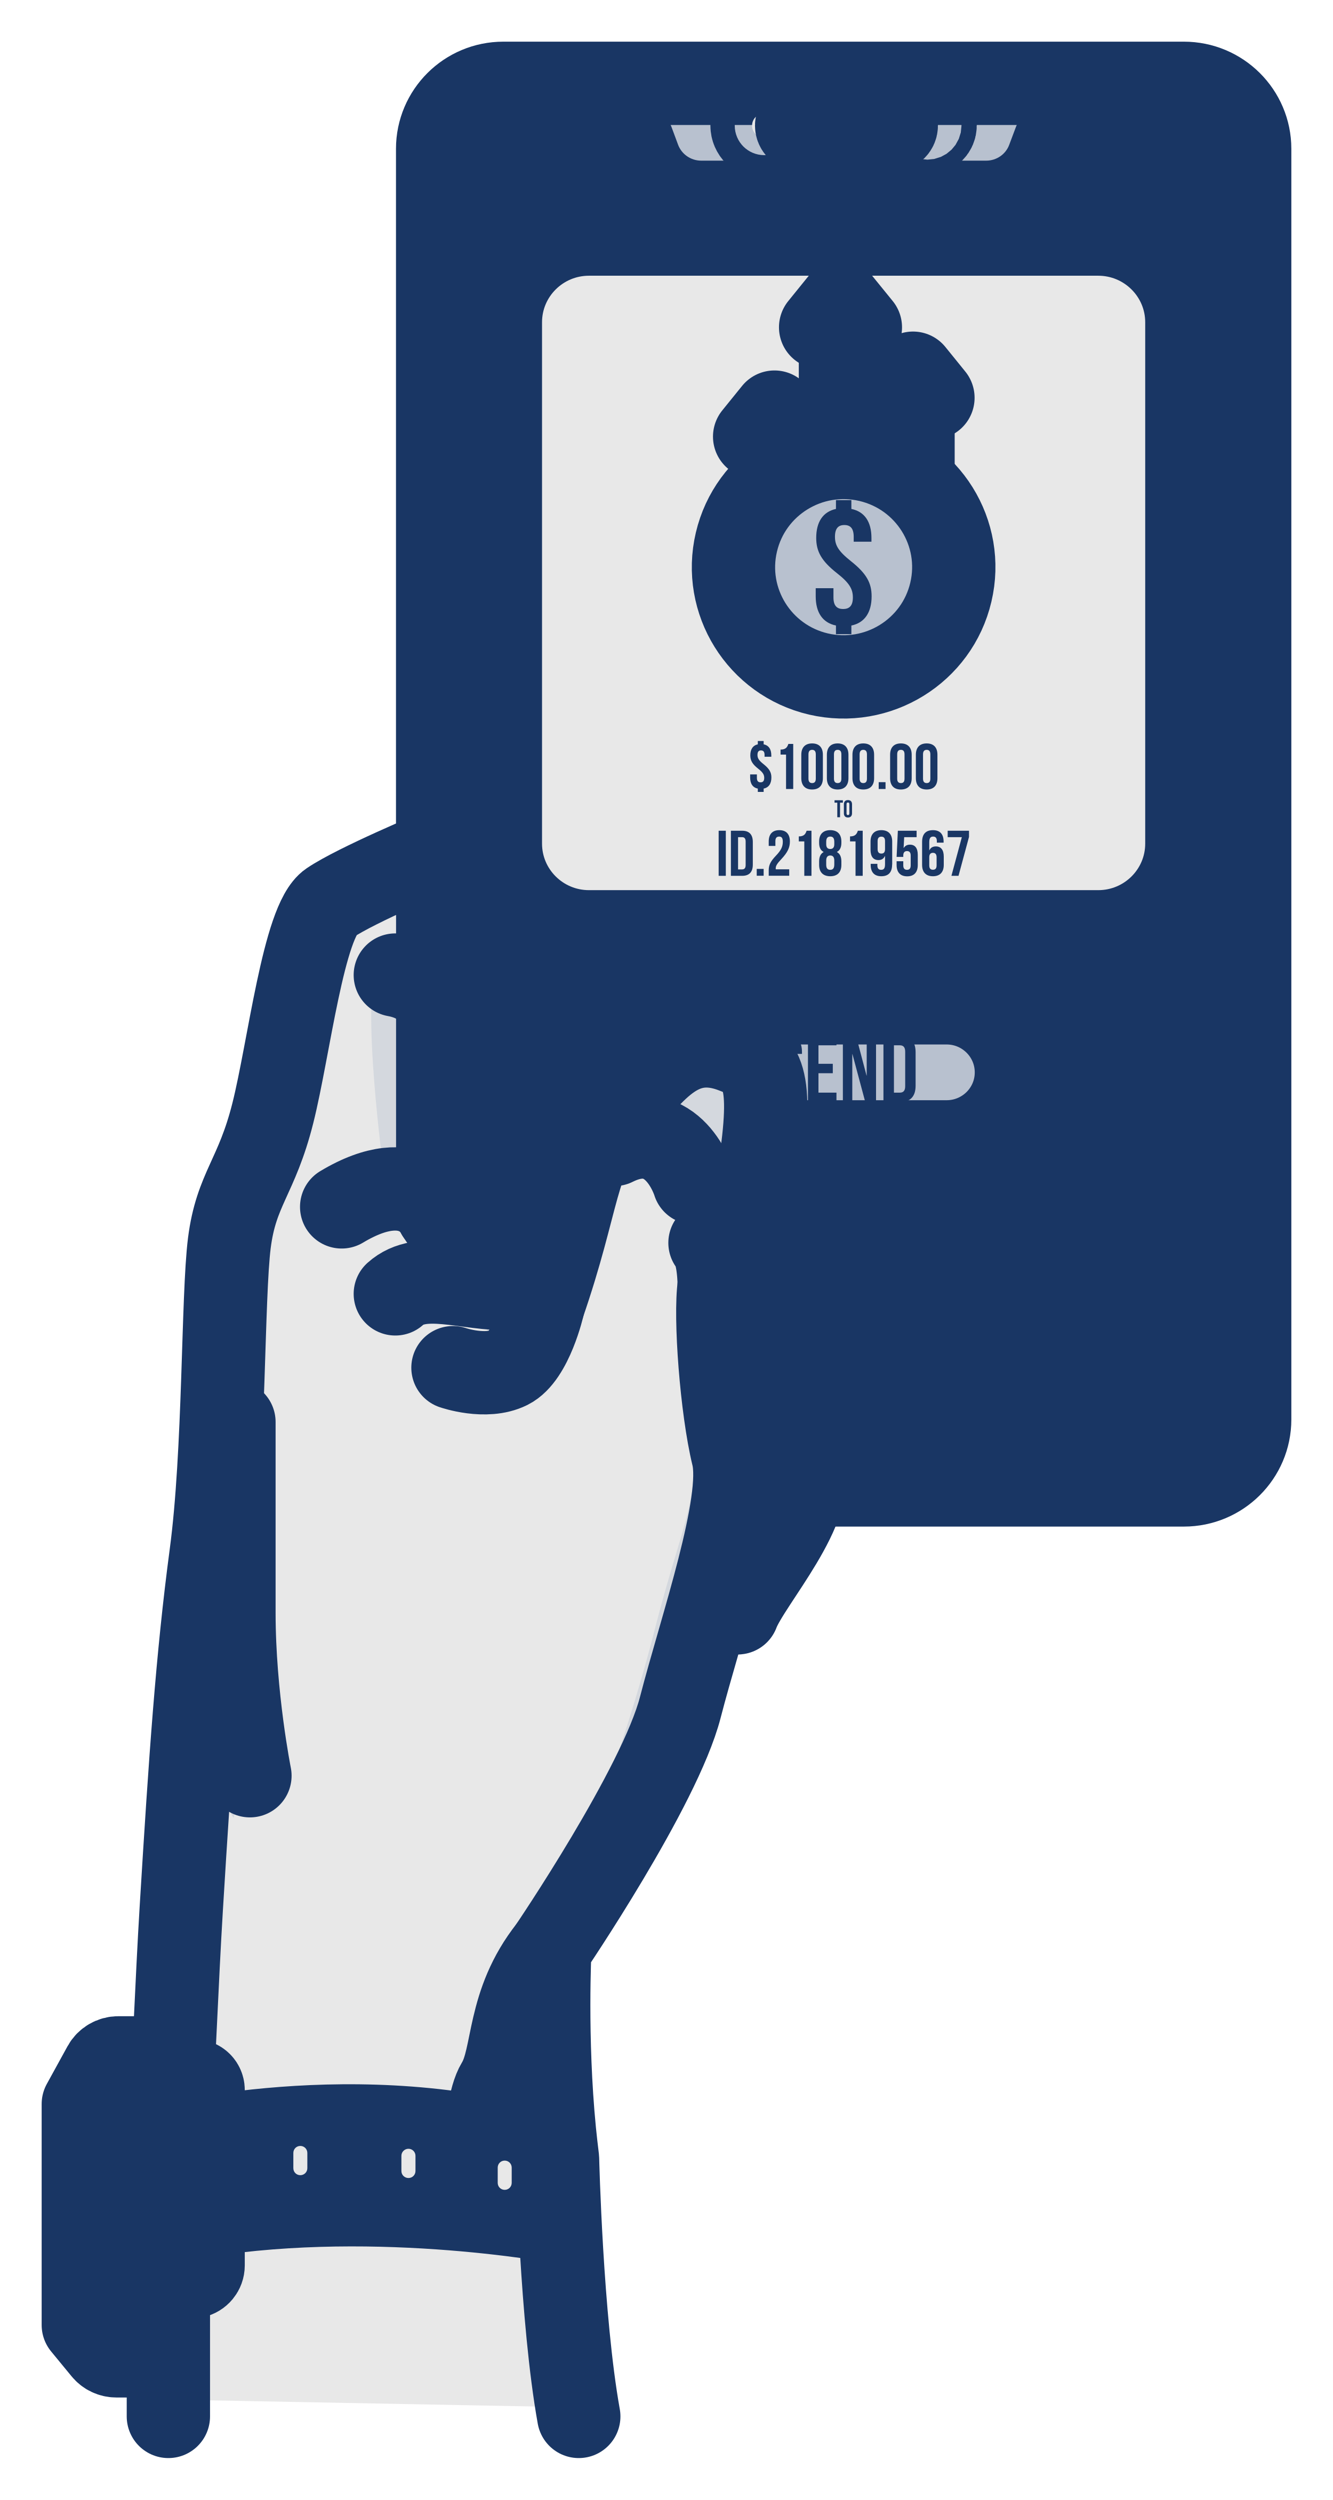 <svg width="16" height="30" viewBox="0 0 16 30" fill="none" xmlns="http://www.w3.org/2000/svg">
<path d="M8.331 18.34C8.304 19.445 8.853 19.356 8.853 19.356C8.887 19.264 8.966 19.139 9.06 18.993C9.348 18.552 9.788 17.934 9.623 17.569C9.548 17.403 9.407 17.171 9.255 16.938C8.961 16.488 8.623 16.034 8.623 16.034L10.089 15.792C10.089 15.792 11.134 16.222 11.959 16.272C11.98 16.273 12.002 16.274 12.023 16.274C12.775 16.288 12.654 15.7 12.654 15.511C12.654 15.43 12.45 15.282 12.212 15.136C11.873 14.929 11.461 14.725 11.461 14.725L11.684 14.265C11.838 14.292 11.967 14.298 12.073 14.286C12.644 14.223 12.566 13.664 12.473 13.42C12.447 13.35 12.316 13.244 12.13 13.122C11.543 12.737 10.419 12.2 10.419 12.2H8.771L7.149 16.609C7.149 16.609 8.359 17.235 8.331 18.34Z" fill="#E8E8E8"/>
<path opacity="0.4" d="M8.331 18.34C8.304 19.445 8.853 19.356 8.853 19.356C8.887 19.264 8.966 19.139 9.06 18.993C9.348 18.552 9.788 17.934 9.623 17.569C9.548 17.403 9.407 17.171 9.255 16.938C8.961 16.488 8.623 16.034 8.623 16.034L10.089 15.792C10.089 15.792 11.134 16.222 11.959 16.272C11.98 16.273 12.002 16.274 12.023 16.274C12.775 16.288 12.654 15.7 12.654 15.511C12.654 15.43 12.45 15.282 12.212 15.136C11.873 14.929 11.461 14.725 11.461 14.725L11.684 14.265C11.838 14.292 11.967 14.298 12.073 14.286C12.644 14.223 12.566 13.664 12.473 13.42C12.447 13.35 12.316 13.244 12.13 13.122C11.543 12.737 10.419 12.2 10.419 12.2H8.771L7.149 16.609C7.149 16.609 8.359 17.235 8.331 18.34Z" fill="#B8C1CF"/>
<path opacity="0.4" d="M8.331 18.34C8.304 19.445 8.853 19.356 8.853 19.356C8.887 19.264 8.966 19.139 9.06 18.993C9.041 18.89 9.028 18.78 9.03 18.671C9.037 18.293 9.349 17.569 9.349 17.569L9.03 17.066C9.077 17.019 9.157 16.976 9.255 16.938C8.961 16.488 8.623 16.034 8.623 16.034L10.089 15.792C10.089 15.792 11.134 16.222 11.959 16.272C11.98 16.273 12.002 16.274 12.023 16.274C11.975 15.862 12.138 15.344 12.212 15.136C11.873 14.929 11.461 14.725 11.461 14.725L11.684 14.265C11.838 14.292 11.967 14.298 12.073 14.285C11.998 13.927 12.07 13.428 12.13 13.122C11.543 12.737 10.419 12.2 10.419 12.2H8.771L7.149 16.609C7.149 16.609 8.359 17.235 8.331 18.34Z" fill="#B8C1CF"/>
<path d="M8.771 12.2H10.419C10.419 12.2 12.363 13.129 12.473 13.419C12.583 13.71 12.672 14.442 11.683 14.265L11.46 14.725C11.46 14.725 12.653 15.315 12.653 15.511C12.653 15.706 12.782 16.321 11.958 16.272C11.134 16.222 10.089 15.792 10.089 15.792L8.622 16.034C8.622 16.034 9.403 17.082 9.622 17.569C9.842 18.055 8.99 18.988 8.853 19.356C8.853 19.356 8.303 19.445 8.331 18.34C8.358 17.235 7.149 16.609 7.149 16.609" stroke="#193664" stroke-miterlimit="10" stroke-linecap="round" stroke-linejoin="round"/>
<path d="M9.161 17.372C9.161 17.372 8.747 17.141 8.522 17.569" stroke="#193664" stroke-miterlimit="10" stroke-linecap="round" stroke-linejoin="round"/>
<path d="M14.21 17.821H6.042C5.606 17.821 5.253 17.469 5.253 17.035V1.786C5.253 1.352 5.606 1 6.042 1H14.21C14.646 1 15 1.352 15 1.786V17.035C15 17.469 14.646 17.821 14.21 17.821Z" fill="#B8C1CF" stroke="#193664" stroke-miterlimit="10" stroke-linecap="round" stroke-linejoin="round"/>
<path d="M14.698 1.683V17.182C14.698 17.376 14.54 17.533 14.346 17.533H5.908C5.713 17.533 5.556 17.376 5.556 17.182V1.683C5.556 1.489 5.713 1.332 5.908 1.332H7.783C7.906 1.332 8.017 1.408 8.06 1.524L8.139 1.737C8.182 1.852 8.293 1.928 8.416 1.928H11.838C11.961 1.928 12.072 1.852 12.114 1.737L12.194 1.524C12.237 1.408 12.348 1.332 12.471 1.332H14.346C14.54 1.332 14.698 1.489 14.698 1.683Z" fill="#193664"/>
<path d="M11.362 13.704H8.89C8.427 13.704 8.052 13.331 8.052 12.87C8.052 12.409 8.427 12.035 8.89 12.035H11.362C11.825 12.035 12.2 12.409 12.2 12.87C12.2 13.331 11.825 13.704 11.362 13.704Z" fill="#B8C1CF" stroke="#193664" stroke-miterlimit="10" stroke-linecap="round" stroke-linejoin="round"/>
<path d="M9.319 1.507C9.319 1.587 9.253 1.652 9.173 1.652C9.093 1.652 9.027 1.587 9.027 1.507C9.027 1.427 9.093 1.362 9.173 1.362C9.253 1.362 9.319 1.427 9.319 1.507Z" fill="#E8E8E8" stroke="#193664" stroke-miterlimit="10" stroke-linecap="round" stroke-linejoin="round"/>
<path d="M11.224 1.507C11.224 1.557 11.183 1.598 11.132 1.598C11.082 1.598 11.041 1.557 11.041 1.507C11.041 1.457 11.082 1.416 11.132 1.416C11.183 1.416 11.224 1.457 11.224 1.507Z" fill="#E8E8E8" stroke="#193664" stroke-miterlimit="10" stroke-linecap="round" stroke-linejoin="round"/>
<path d="M10.706 1.559H9.614C9.586 1.559 9.562 1.536 9.562 1.507C9.562 1.479 9.586 1.456 9.614 1.456H10.706C10.735 1.456 10.758 1.479 10.758 1.507C10.758 1.536 10.735 1.559 10.706 1.559Z" fill="#E8E8E8" stroke="#193664" stroke-miterlimit="10" stroke-linecap="round" stroke-linejoin="round"/>
<path d="M13.182 11.183H7.07C6.482 11.183 6.006 10.709 6.006 10.124V3.868C6.006 3.283 6.482 2.809 7.07 2.809H13.182C13.769 2.809 14.246 3.283 14.246 3.868V10.124C14.246 10.709 13.77 11.183 13.182 11.183Z" fill="#E8E8E8" stroke="#193664" stroke-miterlimit="10" stroke-linecap="round" stroke-linejoin="round"/>
<path d="M9.296 6.353V5.094" stroke="#193664" stroke-miterlimit="10" stroke-linecap="round" stroke-linejoin="round"/>
<path d="M9.296 7.108V6.604" stroke="#193664" stroke-miterlimit="10" stroke-linecap="round" stroke-linejoin="round"/>
<path d="M9.296 7.578V7.309" stroke="#193664" stroke-miterlimit="10" stroke-linecap="round" stroke-linejoin="round"/>
<path d="M9.535 5.24L9.296 4.946L9.058 5.24" stroke="#193664" stroke-miterlimit="10" stroke-linecap="round" stroke-linejoin="round"/>
<path d="M10.959 5.886V4.627" stroke="#193664" stroke-miterlimit="10" stroke-linecap="round" stroke-linejoin="round"/>
<path d="M10.959 6.641V6.138" stroke="#193664" stroke-miterlimit="10" stroke-linecap="round" stroke-linejoin="round"/>
<path d="M10.959 7.111V6.842" stroke="#193664" stroke-miterlimit="10" stroke-linecap="round" stroke-linejoin="round"/>
<path d="M11.198 4.774L10.959 4.479L10.721 4.774" stroke="#193664" stroke-miterlimit="10" stroke-linecap="round" stroke-linejoin="round"/>
<path d="M10.088 5.04V3.781" stroke="#193664" stroke-miterlimit="10" stroke-linecap="round" stroke-linejoin="round"/>
<path d="M10.088 5.795V5.292" stroke="#193664" stroke-miterlimit="10" stroke-linecap="round" stroke-linejoin="round"/>
<path d="M10.088 6.266V5.997" stroke="#193664" stroke-miterlimit="10" stroke-linecap="round" stroke-linejoin="round"/>
<path d="M10.327 3.928L10.088 3.634L9.85 3.928" stroke="#193664" stroke-miterlimit="10" stroke-linecap="round" stroke-linejoin="round"/>
<path d="M11.413 7.107C11.58 6.399 11.139 5.691 10.428 5.525C9.717 5.359 9.005 5.798 8.839 6.506C8.672 7.214 9.113 7.923 9.824 8.089C10.535 8.254 11.247 7.815 11.413 7.107Z" fill="#B8C1CF" stroke="#193664" stroke-miterlimit="10" stroke-linecap="round" stroke-linejoin="round"/>
<path d="M10.034 6.108V6.002H10.219V6.108C10.378 6.14 10.46 6.263 10.46 6.456V6.501H10.247V6.442C10.247 6.34 10.206 6.301 10.135 6.301C10.063 6.301 10.022 6.34 10.022 6.442C10.022 6.544 10.063 6.615 10.214 6.735C10.399 6.882 10.462 6.994 10.462 7.157C10.462 7.35 10.378 7.475 10.219 7.507V7.611H10.034V7.507C9.873 7.474 9.791 7.35 9.791 7.157V7.059H10.004V7.171C10.004 7.273 10.049 7.309 10.12 7.309C10.192 7.309 10.237 7.273 10.237 7.171C10.237 7.069 10.196 6.996 10.045 6.878C9.861 6.733 9.797 6.619 9.797 6.456C9.797 6.265 9.877 6.142 10.034 6.108Z" fill="#193664"/>
<path d="M9.096 8.933V8.893H9.166V8.933C9.227 8.945 9.258 8.992 9.258 9.065V9.082H9.177V9.06C9.177 9.021 9.162 9.006 9.134 9.006C9.107 9.006 9.092 9.021 9.092 9.06C9.092 9.098 9.107 9.125 9.165 9.171C9.235 9.227 9.259 9.269 9.259 9.331C9.259 9.405 9.227 9.452 9.166 9.464V9.504H9.096V9.464C9.035 9.452 9.004 9.405 9.004 9.331V9.294H9.085V9.336C9.085 9.375 9.102 9.389 9.129 9.389C9.156 9.389 9.173 9.375 9.173 9.336C9.173 9.298 9.158 9.27 9.1 9.225C9.03 9.17 9.006 9.127 9.006 9.065C9.006 8.992 9.037 8.946 9.096 8.933Z" fill="#193664"/>
<path d="M9.369 8.996C9.435 8.996 9.45 8.964 9.463 8.928H9.521V9.469H9.435V9.056H9.369V8.996Z" fill="#193664"/>
<path d="M9.618 9.058C9.618 8.971 9.664 8.922 9.748 8.922C9.832 8.922 9.877 8.971 9.877 9.058V9.339C9.877 9.426 9.832 9.475 9.748 9.475C9.664 9.475 9.618 9.426 9.618 9.339V9.058ZM9.704 9.345C9.704 9.383 9.721 9.398 9.748 9.398C9.775 9.398 9.792 9.384 9.792 9.345V9.053C9.792 9.014 9.775 8.999 9.748 8.999C9.721 8.999 9.704 9.014 9.704 9.053V9.345Z" fill="#193664"/>
<path d="M9.925 9.058C9.925 8.971 9.971 8.922 10.054 8.922C10.138 8.922 10.184 8.971 10.184 9.058V9.339C10.184 9.426 10.138 9.475 10.054 9.475C9.971 9.475 9.925 9.426 9.925 9.339V9.058ZM10.01 9.345C10.01 9.383 10.027 9.398 10.054 9.398C10.082 9.398 10.099 9.384 10.099 9.345V9.053C10.099 9.014 10.082 8.999 10.054 8.999C10.027 8.999 10.01 9.014 10.01 9.053V9.345Z" fill="#193664"/>
<path d="M10.232 9.058C10.232 8.971 10.278 8.922 10.362 8.922C10.446 8.922 10.492 8.971 10.492 9.058V9.339C10.492 9.426 10.446 9.475 10.362 9.475C10.278 9.475 10.232 9.426 10.232 9.339V9.058ZM10.318 9.345C10.318 9.383 10.335 9.398 10.362 9.398C10.389 9.398 10.406 9.384 10.406 9.345V9.053C10.406 9.014 10.389 8.999 10.362 8.999C10.335 8.999 10.318 9.014 10.318 9.053V9.345Z" fill="#193664"/>
<path d="M10.629 9.387V9.469H10.547V9.387H10.629Z" fill="#193664"/>
<path d="M10.684 9.058C10.684 8.971 10.729 8.922 10.813 8.922C10.897 8.922 10.943 8.971 10.943 9.058V9.339C10.943 9.426 10.897 9.475 10.813 9.475C10.729 9.475 10.684 9.426 10.684 9.339V9.058ZM10.769 9.345C10.769 9.383 10.786 9.398 10.813 9.398C10.841 9.398 10.857 9.384 10.857 9.345V9.053C10.857 9.014 10.841 8.999 10.813 8.999C10.786 8.999 10.769 9.014 10.769 9.053V9.345Z" fill="#193664"/>
<path d="M10.993 9.058C10.993 8.971 11.039 8.922 11.123 8.922C11.207 8.922 11.252 8.971 11.252 9.058V9.339C11.252 9.426 11.207 9.475 11.123 9.475C11.039 9.475 10.993 9.426 10.993 9.339V9.058ZM11.079 9.345C11.079 9.383 11.096 9.398 11.123 9.398C11.15 9.398 11.167 9.384 11.167 9.345V9.053C11.167 9.014 11.15 8.999 11.123 8.999C11.096 8.999 11.079 9.014 11.079 9.053V9.345Z" fill="#193664"/>
<path d="M8.626 9.97H8.712V10.511H8.626V9.97Z" fill="#193664"/>
<path d="M8.773 9.97H8.909C8.994 9.97 9.036 10.017 9.036 10.104V10.377C9.036 10.464 8.994 10.511 8.909 10.511H8.773V9.97ZM8.859 10.047V10.434H8.907C8.934 10.434 8.95 10.42 8.95 10.381V10.1C8.95 10.061 8.934 10.047 8.907 10.047H8.859Z" fill="#193664"/>
<path d="M9.166 10.428V10.51H9.083V10.428H9.166Z" fill="#193664"/>
<path d="M9.352 10.04C9.324 10.04 9.307 10.055 9.307 10.094V10.152H9.227V10.099C9.227 10.012 9.27 9.963 9.354 9.963C9.438 9.963 9.481 10.012 9.481 10.099C9.481 10.171 9.455 10.229 9.376 10.313C9.325 10.367 9.311 10.393 9.311 10.421C9.311 10.425 9.311 10.429 9.312 10.433H9.473V10.51H9.227V10.444C9.227 10.383 9.248 10.338 9.312 10.271C9.377 10.203 9.396 10.16 9.396 10.102C9.396 10.053 9.379 10.04 9.352 10.04Z" fill="#193664"/>
<path d="M9.588 10.038C9.654 10.038 9.669 10.006 9.682 9.97H9.74V10.511H9.654V10.098H9.588V10.038Z" fill="#193664"/>
<path d="M9.966 10.516C9.879 10.516 9.832 10.467 9.832 10.38V10.338C9.832 10.286 9.848 10.247 9.885 10.226V10.224C9.849 10.205 9.832 10.169 9.832 10.116V10.099C9.832 10.012 9.879 9.963 9.966 9.963C10.052 9.963 10.099 10.012 10.099 10.099V10.116C10.099 10.169 10.081 10.205 10.046 10.224V10.226C10.084 10.247 10.099 10.286 10.099 10.338V10.38C10.099 10.467 10.052 10.516 9.966 10.516ZM9.917 10.132C9.917 10.175 9.938 10.189 9.966 10.189C9.993 10.189 10.014 10.175 10.014 10.132V10.102C10.014 10.053 9.993 10.04 9.966 10.04C9.938 10.04 9.917 10.053 9.917 10.102V10.132ZM9.966 10.439C9.993 10.439 10.013 10.426 10.014 10.378V10.328C10.014 10.285 9.996 10.267 9.966 10.267C9.935 10.267 9.917 10.285 9.917 10.328V10.378C9.917 10.426 9.938 10.439 9.966 10.439Z" fill="#193664"/>
<path d="M10.203 10.038C10.269 10.038 10.284 10.006 10.297 9.97H10.355V10.511H10.269V10.098H10.203V10.038Z" fill="#193664"/>
<path d="M10.708 10.376C10.708 10.467 10.666 10.516 10.578 10.516C10.494 10.516 10.451 10.467 10.451 10.38V10.367H10.531V10.386C10.531 10.425 10.549 10.439 10.576 10.439C10.606 10.439 10.623 10.425 10.623 10.373V10.274H10.621C10.607 10.305 10.582 10.322 10.544 10.322C10.481 10.322 10.449 10.278 10.449 10.198V10.099C10.449 10.012 10.495 9.963 10.579 9.963C10.663 9.963 10.709 10.012 10.709 10.099V10.376H10.708ZM10.623 10.191V10.094C10.623 10.055 10.606 10.041 10.579 10.041C10.552 10.041 10.534 10.055 10.534 10.094V10.191C10.534 10.23 10.552 10.244 10.579 10.244C10.606 10.244 10.623 10.23 10.623 10.191Z" fill="#193664"/>
<path d="M10.842 10.336V10.386C10.842 10.425 10.86 10.439 10.887 10.439C10.914 10.439 10.931 10.425 10.931 10.386V10.267C10.931 10.229 10.914 10.214 10.887 10.214C10.86 10.214 10.842 10.229 10.842 10.267V10.284H10.762L10.777 9.97H11.002V10.047H10.853L10.846 10.176H10.848C10.864 10.151 10.887 10.137 10.922 10.137C10.985 10.137 11.016 10.181 11.016 10.26V10.381C11.016 10.467 10.973 10.517 10.889 10.517C10.805 10.517 10.762 10.467 10.762 10.381V10.336L10.842 10.336Z" fill="#193664"/>
<path d="M11.068 10.104C11.068 10.012 11.11 9.963 11.199 9.963C11.283 9.963 11.326 10.012 11.326 10.099V10.113H11.245V10.094C11.245 10.055 11.228 10.04 11.201 10.04C11.171 10.04 11.154 10.055 11.154 10.107V10.205H11.155C11.17 10.174 11.195 10.158 11.233 10.158C11.296 10.158 11.328 10.202 11.328 10.281V10.38C11.328 10.467 11.282 10.516 11.198 10.516C11.114 10.516 11.068 10.467 11.068 10.38L11.068 10.104ZM11.154 10.288V10.386C11.154 10.425 11.171 10.438 11.198 10.438C11.225 10.438 11.242 10.425 11.242 10.386V10.288C11.242 10.25 11.225 10.235 11.198 10.235C11.171 10.235 11.154 10.25 11.154 10.288Z" fill="#193664"/>
<path d="M11.631 9.97V10.044L11.505 10.511H11.42L11.545 10.047H11.375V9.97L11.631 9.97Z" fill="#193664"/>
<path d="M10.017 9.604H10.117V9.633H10.083V9.808H10.05V9.633H10.017V9.604H10.017Z" fill="#193664"/>
<path d="M10.129 9.653C10.129 9.62 10.146 9.602 10.178 9.602C10.21 9.602 10.227 9.62 10.227 9.653V9.76C10.227 9.792 10.21 9.811 10.178 9.811C10.146 9.811 10.129 9.792 10.129 9.76V9.653ZM10.161 9.762C10.161 9.776 10.168 9.782 10.178 9.782C10.188 9.782 10.195 9.776 10.195 9.762V9.651C10.195 9.636 10.188 9.631 10.178 9.631C10.168 9.631 10.161 9.636 10.161 9.651V9.762Z" fill="#193664"/>
<path d="M9.441 12.423C9.563 12.423 9.626 12.495 9.626 12.623V12.648H9.507V12.615C9.507 12.558 9.484 12.536 9.445 12.536C9.405 12.536 9.382 12.558 9.382 12.615C9.382 12.673 9.407 12.716 9.489 12.787C9.594 12.879 9.627 12.945 9.627 13.036C9.627 13.163 9.563 13.236 9.44 13.236C9.317 13.236 9.253 13.163 9.253 13.036V12.987H9.372V13.044C9.372 13.101 9.397 13.121 9.437 13.121C9.476 13.121 9.502 13.101 9.502 13.044C9.502 12.986 9.477 12.943 9.394 12.871C9.289 12.779 9.256 12.714 9.256 12.623C9.256 12.496 9.319 12.423 9.441 12.423Z" fill="#193664"/>
<path d="M9.824 12.767H9.996V12.88H9.824V13.113H10.04V13.226H9.698V12.432H10.04V12.545H9.824V12.767Z" fill="#193664"/>
<path d="M10.232 12.651H10.23V13.226H10.117V12.432H10.275L10.401 12.908H10.403V12.432H10.515V13.226H10.386L10.232 12.651Z" fill="#193664"/>
<path d="M10.604 12.432H10.803C10.928 12.432 10.99 12.501 10.99 12.628V13.03C10.99 13.157 10.928 13.226 10.803 13.226H10.604V12.432ZM10.73 12.545V13.113H10.801C10.841 13.113 10.865 13.092 10.865 13.036V12.622C10.865 12.566 10.841 12.545 10.801 12.545H10.73Z" fill="#193664"/>
<path d="M4.511 10.834C4.511 10.834 5.06 11.003 5.253 11.479" stroke="#193664" stroke-miterlimit="10" stroke-linecap="round" stroke-linejoin="round"/>
<path d="M2.021 25.908C2.083 24.851 2.123 23.771 2.176 22.901C2.286 21.098 2.369 19.889 2.533 18.657C2.698 17.426 2.671 15.566 2.753 14.917C2.836 14.267 3.081 14.13 3.275 13.358C3.469 12.586 3.644 11.05 3.962 10.834C4.281 10.618 5.254 10.212 5.254 10.212V14.565C5.831 15.448 6.518 15.666 6.518 15.666C6.957 14.399 6.902 13.896 7.342 13.431C7.782 12.966 8.098 12.358 8.789 12.612C9.117 12.733 9.293 12.857 9.128 13.966C8.963 15.076 8.633 15.425 8.633 15.425C8.578 15.804 8.661 16.906 8.798 17.47C8.936 18.034 8.413 19.533 8.166 20.49C7.919 21.448 6.6 23.389 6.6 23.389C6.6 23.389 6.545 24.458 6.655 25.579C6.665 25.682 6.678 25.793 6.692 25.908L6.779 28.888L2.021 28.798V25.908Z" fill="#E8E8E8"/>
<path opacity="0.4" d="M9.03 12.939C9.004 12.844 9.008 12.782 9.03 12.742C8.966 12.683 8.884 12.647 8.789 12.613C8.098 12.358 7.782 12.967 7.342 13.432C7.301 13.475 7.264 13.519 7.231 13.564C7.629 13.414 8.151 13.417 8.361 13.707C8.625 14.07 9.162 13.414 9.03 12.939Z" fill="#B8C1CF"/>
<path opacity="0.4" d="M6.049 24.841L5.832 25.652C5.832 25.652 6.138 25.353 6.596 24.628C6.574 23.921 6.601 23.389 6.601 23.389C6.601 23.389 7.92 21.448 8.167 20.491C8.414 19.533 8.937 18.035 8.799 17.471C8.662 16.906 8.58 15.804 8.635 15.425C8.635 15.425 8.703 15.352 8.794 15.166C8.735 15.108 8.665 15.061 8.587 15.044C8.587 15.044 8.234 15.876 8.32 16.971C8.405 18.065 8.217 18.156 7.853 19.579C7.489 21.002 6.885 22.612 6.601 22.901C6.317 23.191 6.194 24.492 6.049 24.841Z" fill="#B8C1CF"/>
<path opacity="0.4" d="M5.528 15.255C5.528 15.255 5.095 15.322 4.921 15.425C4.921 15.425 5.767 15.645 5.821 15.879C5.876 16.113 6.058 16.357 6.379 16.071C6.379 16.071 6.396 15.891 6.429 15.631C6.225 15.541 5.706 15.257 5.254 14.565V10.212C5.254 10.212 4.773 10.412 4.377 10.606C4.671 10.645 4.971 10.735 5.089 10.933C5.089 10.933 5 11.297 4.594 11.478C4.282 11.618 4.594 13.967 4.594 13.967C4.594 13.967 4.082 14.093 3.917 14.565C3.917 14.565 4.76 14.651 5.107 14.917C5.455 15.182 5.528 15.255 5.528 15.255Z" fill="#B8C1CF"/>
<path opacity="0.4" d="M2.177 22.901C2.133 23.605 2.099 24.447 2.056 25.304C2.164 23.675 2.493 20.88 2.493 20.88C2.493 20.88 2.786 21.914 2.809 21.804C2.874 21.48 2.671 19.651 2.689 18.999C2.697 18.704 2.676 17.947 2.649 17.208C2.626 17.716 2.592 18.225 2.533 18.657C2.369 19.888 2.286 21.098 2.177 22.901Z" fill="#B8C1CF"/>
<path d="M2.021 29V25.908C2.083 24.851 2.123 23.771 2.176 22.901C2.286 21.098 2.369 19.889 2.533 18.657C2.698 17.426 2.671 15.566 2.753 14.917C2.836 14.267 3.081 14.13 3.275 13.358C3.469 12.586 3.644 11.05 3.962 10.834C4.281 10.618 5.254 10.212 5.254 10.212V14.565C5.831 15.448 6.518 15.666 6.518 15.666C6.957 14.399 6.902 13.896 7.342 13.431C7.782 12.966 8.098 12.358 8.789 12.612C9.117 12.733 9.293 12.857 9.128 13.966C8.963 15.076 8.633 15.425 8.633 15.425C8.578 15.804 8.661 16.906 8.798 17.47C8.936 18.034 8.413 19.533 8.166 20.49C7.919 21.448 6.6 23.389 6.6 23.389C6.6 23.389 6.545 24.458 6.655 25.579C6.665 25.682 6.678 25.793 6.692 25.908C6.692 25.908 6.737 27.832 6.947 29" stroke="#193664" stroke-miterlimit="10" stroke-linecap="round" stroke-linejoin="round"/>
<path d="M6.519 15.667C6.519 15.667 6.381 16.277 6.107 16.414C5.832 16.551 5.437 16.414 5.437 16.414" stroke="#193664" stroke-miterlimit="10" stroke-linecap="round" stroke-linejoin="round"/>
<path d="M5.255 14.564C5.255 14.564 4.98 13.956 4.101 14.484" stroke="#193664" stroke-miterlimit="10" stroke-linecap="round" stroke-linejoin="round"/>
<path d="M5.253 12.107C5.253 12.107 5.199 11.784 4.745 11.702" stroke="#193664" stroke-miterlimit="10" stroke-linecap="round" stroke-linejoin="round"/>
<path d="M6.6 23.389C6.078 24.047 6.177 24.677 5.976 25.005C5.776 25.333 5.803 26.51 5.803 26.51" stroke="#193664" stroke-miterlimit="10" stroke-linecap="round" stroke-linejoin="round"/>
<path d="M2.808 17.066C2.808 17.066 2.808 18.359 2.808 19.356C2.808 20.354 3 21.311 3 21.311" stroke="#193664" stroke-miterlimit="10" stroke-linecap="round" stroke-linejoin="round"/>
<path d="M8.633 15.424C8.633 15.424 8.633 15.033 8.522 14.916" stroke="#193664" stroke-miterlimit="10" stroke-linecap="round" stroke-linejoin="round"/>
<path d="M8.331 14.195C8.331 14.195 8.087 13.38 7.373 13.735" stroke="#193664" stroke-miterlimit="10" stroke-linecap="round" stroke-linejoin="round"/>
<path d="M6.129 15.466C5.599 15.477 5.061 15.243 4.745 15.528" stroke="#193664" stroke-miterlimit="10" stroke-linecap="round" stroke-linejoin="round"/>
<path d="M1.944 28.105H1.801V24.859H1.944C2.037 24.859 2.113 24.934 2.113 25.027V27.937C2.113 28.029 2.037 28.105 1.944 28.105Z" fill="#193664"/>
<path d="M1.801 25.28C1.801 25.28 4.32 24.624 6.738 25.371C6.814 25.395 6.866 25.467 6.866 25.547V27.087C6.866 27.144 6.814 27.188 6.758 27.178C6.239 27.085 3.956 26.726 1.925 27.198L1.801 25.28Z" fill="#193664"/>
<path d="M1.91 25.251V24.904C1.91 24.79 1.817 24.697 1.702 24.697H1.42C1.349 24.697 1.283 24.736 1.249 24.798L1 25.251V27.903L1.246 28.202C1.283 28.247 1.338 28.273 1.397 28.273H1.702C1.817 28.273 1.91 28.18 1.91 28.066V25.251Z" fill="#B8C1CF" stroke="#193664" stroke-miterlimit="10" stroke-linecap="round" stroke-linejoin="round"/>
<path d="M1.732 25.08L2.307 24.974C2.375 24.961 2.438 25.013 2.438 25.082V25.413L2.248 25.553V26.628H2.438V27.188C2.438 27.253 2.392 27.308 2.329 27.321L1.783 27.434C1.701 27.451 1.624 27.389 1.624 27.305V25.209C1.624 25.146 1.669 25.092 1.732 25.08Z" fill="#B8C1CF" stroke="#193664" stroke-miterlimit="10" stroke-linecap="round" stroke-linejoin="round"/>
<path d="M1.753 27.287L2.221 27.181C2.256 27.173 2.281 27.142 2.281 27.106V26.756" stroke="#193664" stroke-miterlimit="10" stroke-linecap="round" stroke-linejoin="round"/>
<path d="M2.091 26.61V25.461L2.279 25.318V25.102" stroke="#193664" stroke-miterlimit="10" stroke-linecap="round" stroke-linejoin="round"/>
<path d="M1.329 24.907V27.979" stroke="#193664" stroke-miterlimit="10" stroke-linecap="round" stroke-linejoin="round"/>
<path d="M3.605 26.105C3.558 26.105 3.521 26.068 3.521 26.021V25.838C3.521 25.791 3.558 25.754 3.605 25.754C3.651 25.754 3.689 25.791 3.689 25.838V26.021C3.689 26.068 3.651 26.105 3.605 26.105Z" fill="#E8E8E8"/>
<path d="M4.903 26.139C4.856 26.139 4.818 26.102 4.818 26.055V25.872C4.818 25.826 4.856 25.788 4.903 25.788C4.949 25.788 4.987 25.826 4.987 25.872V26.055C4.987 26.102 4.949 26.139 4.903 26.139Z" fill="#E8E8E8"/>
<path d="M6.058 26.281C6.011 26.281 5.974 26.244 5.974 26.197V26.014C5.974 25.967 6.011 25.93 6.058 25.93C6.104 25.93 6.142 25.967 6.142 26.014V26.197C6.142 26.244 6.104 26.281 6.058 26.281Z" fill="#E8E8E8"/>
</svg>
